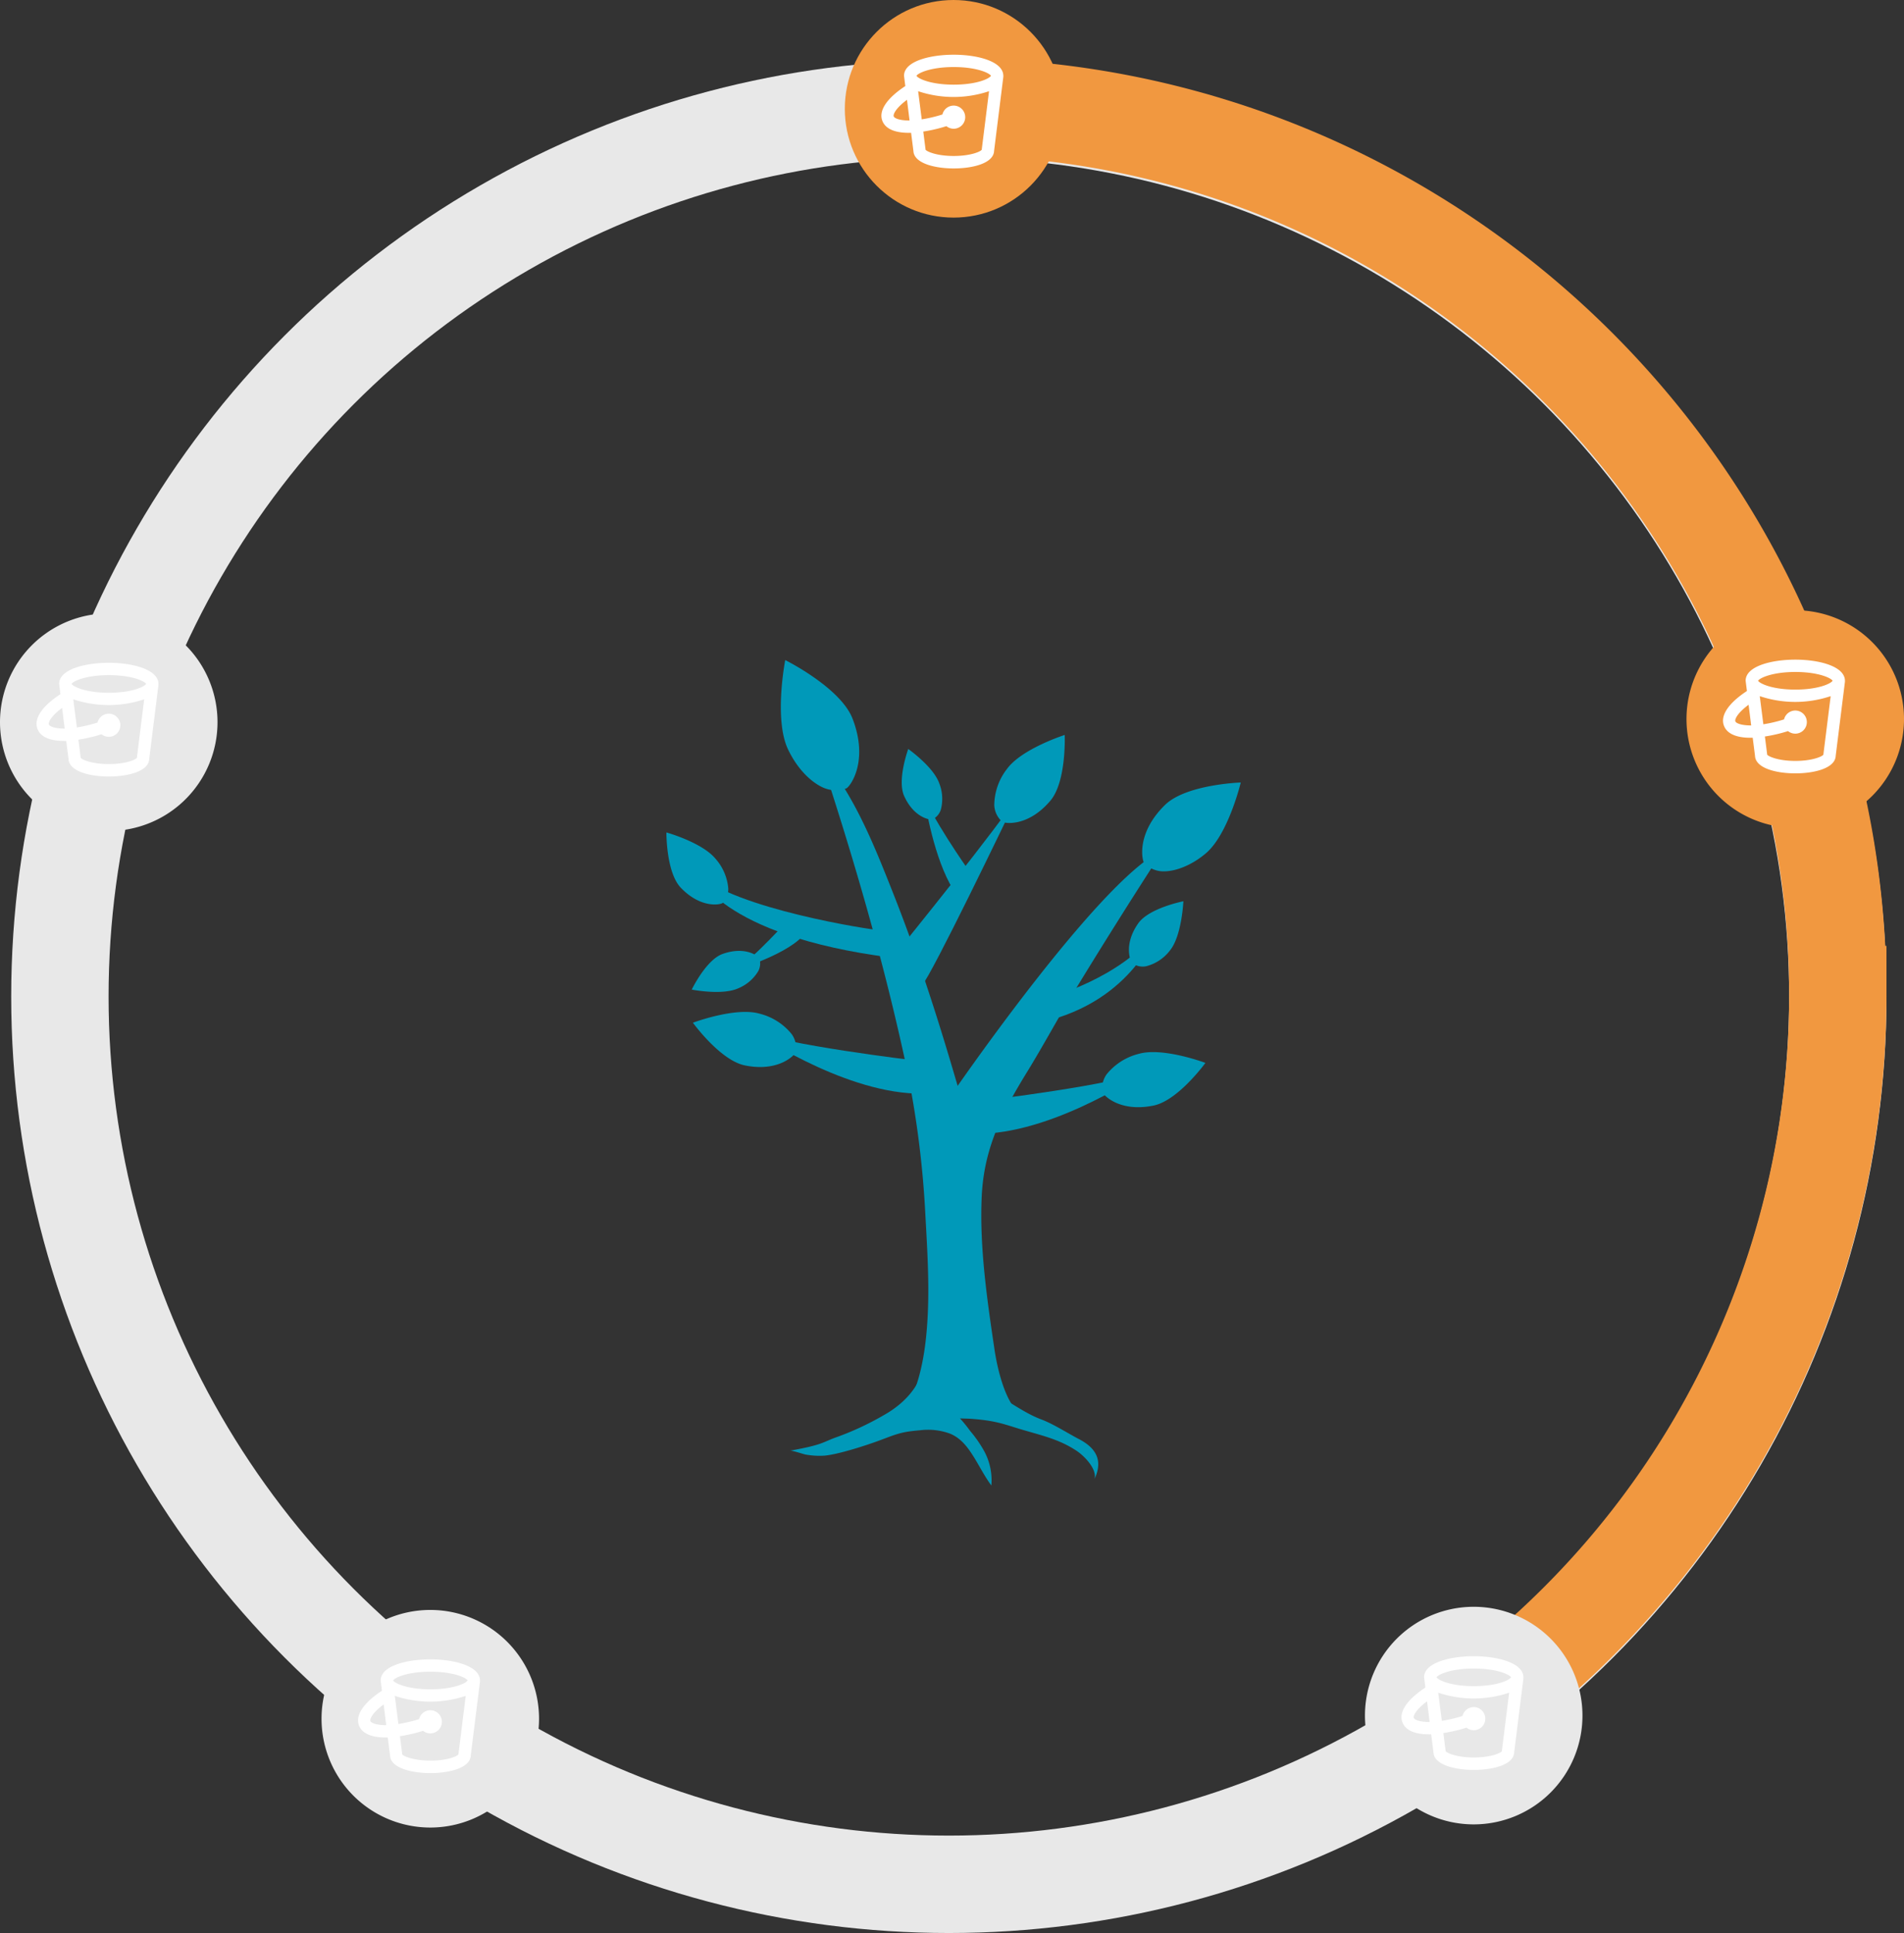 <svg xmlns="http://www.w3.org/2000/svg" width="488.82" height="496.058" viewBox="0 0 488.82 496.058">
  <rect x="0" y="0" width="488.82" height="496.058" fill="#333333" stroke="none"/>
  <g id="Group_17209" data-name="Group 17209" transform="translate(-303.629 -60.979)">
    <g id="Group_17201" data-name="Group 17201">
      <g id="Group_55" data-name="Group 55" transform="translate(0 -1343.731)">
        <path id="Path_301" data-name="Path 301" d="M498.576,1650.632a4.22,4.22,0,0,1-.28,3.3,10.769,10.769,0,0,1-5.229,4.443c-4.136,1.82-11.843.288-11.843.288s3.674-7.648,7.935-9.153C495.092,1647.409,498.422,1650.174,498.576,1650.632Z" fill="#0099b9"/>
        <path id="Path_302" data-name="Path 302" d="M560.918,1615.578a6.012,6.012,0,0,1-2.027-4.257,15.381,15.381,0,0,1,3.232-9.241c3.777-5.225,14.852-8.763,14.852-8.763s.492,11.923-3.665,16.851C567.523,1617.028,561.436,1616.029,560.918,1615.578Z" fill="#0099b9"/>
        <path id="Path_303" data-name="Path 303" d="M507.921,1674.682a6.015,6.015,0,0,0-1.048-4.6,15.393,15.393,0,0,0-8.265-5.248c-6.2-1.758-17.086,2.331-17.086,2.331s7.005,9.66,13.321,10.95C503.637,1679.915,507.794,1675.358,507.921,1674.682Z" fill="#0099b9"/>
        <path id="Path_304" data-name="Path 304" d="M543.024,1614.982a4.187,4.187,0,0,0,2.147-2.488,10.889,10.889,0,0,0-.435-6.847c-1.549-4.241-7.932-8.729-7.932-8.729s-2.907,7.951-1.049,12.064C538.341,1614.708,542.593,1615.188,543.024,1614.982Z" fill="#0099b9"/>
        <path id="Path_305" data-name="Path 305" d="M489.162,1636.426a5.075,5.075,0,0,0,1.439-3.713,13.194,13.194,0,0,0-3.284-7.639c-3.494-4.21-12.6-6.735-12.6-6.735s-.083,10.259,3.711,14.2C483.706,1638.019,488.754,1636.837,489.162,1636.426Z" fill="#0099b9"/>
        <path id="Path_306" data-name="Path 306" d="M594.334,1651.908a4.6,4.6,0,0,0,3.518.772,11.12,11.12,0,0,0,6.123-4.036c3.074-3.74,3.466-12.648,3.466-12.648s-8.825,1.718-11.607,5.691C591.961,1647.219,593.9,1651.6,594.334,1651.908Z" fill="#0099b9"/>
        <path id="Path_307" data-name="Path 307" d="M534.766,1647.963s2.531,13.163,5.569,9.619c2.746-3.2,21.209-41.564,24.732-48.907C560.811,1615.84,534.766,1647.963,534.766,1647.963Z" fill="#0099b9"/>
        <path id="Path_308" data-name="Path 308" d="M529.149,1643.378c-1.518,0-36.961-5.4-46.58-14.514,0,0,5.4,15.864,49.956,21.6Z" fill="#0099b9"/>
        <path id="Path_309" data-name="Path 309" d="M504.509,1642.366s-10.126,11.138-13.5,11.813c0,0,13.84-4.05,18.565-9.113Z" fill="#0099b9"/>
        <path id="Path_310" data-name="Path 310" d="M538.31,1676.821s-33.921-4.05-41.515-7.594c0,0,22.341,15.444,41.918,16.119Z" fill="#0099b9"/>
        <path id="Path_311" data-name="Path 311" d="M552.271,1628.02s-10.351-14.7-11.534-19.777c.492,3.411,2.676,16.79,7.652,24.84Z" fill="#0099b9"/>
        <path id="Path_312" data-name="Path 312" d="M573.2,1660.593s17.89-4.726,27.172-16.709c0,0-6.582,19.072-31.728,23.628Z" fill="#0099b9"/>
        <path id="Path_313" data-name="Path 313" d="M520.892,1607.037a7.99,7.99,0,0,1-6.255-.36c-3.247-1.588-6.509-5.057-8.7-9.673-3.672-7.739-.714-22.9-.714-22.9s14.2,7.048,17.287,15.041C526.8,1600.27,521.749,1606.721,520.892,1607.037Z" fill="#0099b9"/>
        <path id="Path_314" data-name="Path 314" d="M597.441,1626.311a7.078,7.078,0,0,0,5.174,2.008c3.2-.086,7.1-1.683,10.567-4.6,5.8-4.889,8.993-18.2,8.993-18.2s-14.039.461-19.462,5.77C595.163,1618.683,596.866,1625.741,597.441,1626.311Z" fill="#0099b9"/>
        <path id="Path_315" data-name="Path 315" d="M558.948,1751.017c-1.894-12.747-3.87-26.29-3.284-39.207.564-12.422,5.268-21.643,11.635-31.98,4.193-6.81,8.005-13.946,12.184-20.8q10.682-17.514,21.832-34.74.477-.738.956-1.476c-14.051,6.147-44.853,49.226-52.782,60.554l-.959-3.257c-4.6-15.622-9.639-31.127-15.638-46.271-4.835-12.2-10.1-25.591-18.875-35.587,8.638,26.209,16.448,52.9,22.239,79.883a247.784,247.784,0,0,1,4.951,38.423c.6,10.9,1.323,21.889.009,32.772-.594,4.925-2.923,19.352-9.954,19.352h37.289C562.213,1768.683,559.619,1755.535,558.948,1751.017Z" fill="#0099b9"/>
        <path id="Path_316" data-name="Path 316" d="M586.7,1684.993a6.012,6.012,0,0,1,1.048-4.6,15.38,15.38,0,0,1,8.265-5.248c6.2-1.759,17.085,2.33,17.085,2.33s-7,9.66-13.32,10.951C590.987,1690.226,586.83,1685.669,586.7,1684.993Z" fill="#0099b9"/>
        <path id="Path_317" data-name="Path 317" d="M556.314,1687.132s33.921-4.05,41.515-7.594c0,0-22.341,15.444-41.918,16.119Z" fill="#0099b9"/>
        <path id="Path_318" data-name="Path 318" d="M530.432,1767.929a74,74,0,0,1-11.768,5.5c-3.97,1.37-3.371,1.99-12.3,3.577.459-.2,3.535.908,4.214,1a20.252,20.252,0,0,0,4.773.256c3.735-.365,10.885-2.7,14.353-4,4.451-1.674,5.449-2.114,10.188-2.517a16.265,16.265,0,0,1,7.736.91c2.755,1.178,4.428,3.434,5.96,5.877s2.831,5.079,4.557,7.383a15.74,15.74,0,0,0-1.779-8.695,31.746,31.746,0,0,0-3.672-5.3,34.775,34.775,0,0,0-2.66-3.275c8.111.364,10.334,1.2,14.807,2.588,5.606,1.745,10.473,2.611,15.3,5.87,1.793,1.211,5.126,4.5,4.509,7.112,2.156-4.659.477-7.869-4.065-10.225-2.964-1.538-6.472-3.837-9.6-5.009-3.593-1.346-6.763-3.594-10.08-5.522-6.491-3.774-13.3-4.493-20.559-6.1C540.032,1757.3,538.865,1763.234,530.432,1767.929Z" fill="#0099b9"/>
      </g>
    </g>
    <ellipse id="Ellipse_279" data-name="Ellipse 279" cx="228.224" cy="227.819" rx="228.224" ry="227.819" transform="translate(319.006 88.899)" fill="none" stroke="#e8e8e8" stroke-width="25"/>
    <path id="Ellipse_279-2" data-name="Ellipse 279" d="M650.986,319.874c126.045,0,228.224,102,228.224,227.819A227.385,227.385,0,0,1,785.067,732.07" transform="translate(-103.757 -231.476)" fill="none" stroke="#f19840" stroke-width="25"/>
    <path id="Path_12133" data-name="Path 12133" d="M27.921,0A27.921,27.921,0,1,1,0,27.921,27.921,27.921,0,0,1,27.921,0Z" transform="translate(654.058 473.319)" fill="#e8e8e8"/>
    <g id="Group_17111" data-name="Group 17111" transform="translate(663.434 486)">
      <path id="Path_11793" data-name="Path 11793" d="M2935.46,857.84c-6.134,0-12.763,1.682-12.763,5.408l.33,2.639c-4.716,3.1-6.893,6.3-5.9,8.9.527,1.418,2.144,3.1,6.826,3.1h.561l.594,4.65c.131,3.1,5.276,4.485,10.355,4.485s10.225-1.385,10.356-4.485l2.375-19.029v-.2C2948.224,859.555,2941.6,857.84,2935.46,857.84Zm0,3.166c5.937,0,9.169,1.55,9.564,2.243-.363.693-3.562,2.276-9.564,2.276s-9.2-1.583-9.564-2.276c.4-.693,3.629-2.243,9.564-2.243Zm-15.4,12.664c-.2-.495.5-2.111,3.4-4.254l.659,5.31c-2.641,0-3.895-.594-4.06-1.056Zm15.4,10.158c-4.287,0-6.793-1.088-7.223-1.583l-.593-4.683a39.287,39.287,0,0,0,5.937-1.385,3,3,0,0,0,1.847.659,2.968,2.968,0,1,0-2.87-3.661,36.015,36.015,0,0,1-5.31,1.253l-.923-7.222a28.664,28.664,0,0,0,18.206,0l-1.88,15.038c-.4.5-2.9,1.584-7.191,1.584Z" transform="translate(-2916.89 -857.84)" fill="#fff"/>
    </g>
    <path id="Path_12133-2" data-name="Path 12133" d="M27.921,0A27.921,27.921,0,1,1,0,27.921,27.921,27.921,0,0,1,27.921,0Z" transform="translate(736.607 217.579)" fill="#f19840"/>
    <g id="Group_17111-2" data-name="Group 17111" transform="translate(745.983 230.26)">
      <path id="Path_11793-2" data-name="Path 11793" d="M2935.46,857.84c-6.134,0-12.763,1.682-12.763,5.408l.33,2.639c-4.716,3.1-6.893,6.3-5.9,8.9.527,1.418,2.144,3.1,6.826,3.1h.561l.594,4.65c.131,3.1,5.276,4.485,10.355,4.485s10.225-1.385,10.356-4.485l2.375-19.029v-.2C2948.224,859.555,2941.6,857.84,2935.46,857.84Zm0,3.166c5.937,0,9.169,1.55,9.564,2.243-.363.693-3.562,2.276-9.564,2.276s-9.2-1.583-9.564-2.276c.4-.693,3.629-2.243,9.564-2.243Zm-15.4,12.664c-.2-.495.5-2.111,3.4-4.254l.659,5.31c-2.641,0-3.895-.594-4.06-1.056Zm15.4,10.158c-4.287,0-6.793-1.088-7.223-1.583l-.593-4.683a39.287,39.287,0,0,0,5.937-1.385,3,3,0,0,0,1.847.659,2.968,2.968,0,1,0-2.87-3.661,36.015,36.015,0,0,1-5.31,1.253l-.923-7.222a28.664,28.664,0,0,0,18.206,0l-1.88,15.038c-.4.5-2.9,1.584-7.191,1.584Z" transform="translate(-2916.89 -857.84)" fill="#fff"/>
    </g>
    <path id="Path_12133-3" data-name="Path 12133" d="M27.921,0A27.921,27.921,0,1,1,0,27.921,27.921,27.921,0,0,1,27.921,0Z" transform="translate(303.629 218.388)" fill="#e8e8e8"/>
    <g id="Group_17111-3" data-name="Group 17111" transform="translate(313.005 231.069)">
      <path id="Path_11793-3" data-name="Path 11793" d="M2935.46,857.84c-6.134,0-12.763,1.682-12.763,5.408l.33,2.639c-4.716,3.1-6.893,6.3-5.9,8.9.527,1.418,2.144,3.1,6.826,3.1h.561l.594,4.65c.131,3.1,5.276,4.485,10.355,4.485s10.225-1.385,10.356-4.485l2.375-19.029v-.2C2948.224,859.555,2941.6,857.84,2935.46,857.84Zm0,3.166c5.937,0,9.169,1.55,9.564,2.243-.363.693-3.562,2.276-9.564,2.276s-9.2-1.583-9.564-2.276c.4-.693,3.629-2.243,9.564-2.243Zm-15.4,12.664c-.2-.495.5-2.111,3.4-4.254l.659,5.31c-2.641,0-3.895-.594-4.06-1.056Zm15.4,10.158c-4.287,0-6.793-1.088-7.223-1.583l-.593-4.683a39.287,39.287,0,0,0,5.937-1.385,3,3,0,0,0,1.847.659,2.968,2.968,0,1,0-2.87-3.661,36.015,36.015,0,0,1-5.31,1.253l-.923-7.222a28.664,28.664,0,0,0,18.206,0l-1.88,15.038c-.4.5-2.9,1.584-7.191,1.584Z" transform="translate(-2916.89 -857.84)" fill="#fff"/>
    </g>
    <path id="Path_12135" data-name="Path 12135" d="M27.921,0A27.921,27.921,0,1,1,0,27.921,27.921,27.921,0,0,1,27.921,0Z" transform="translate(386.178 474.128)" fill="#e8e8e8"/>
    <g id="Group_17202" data-name="Group 17202" transform="translate(395.554 486.81)">
      <path id="Path_11793-4" data-name="Path 11793" d="M2935.46,857.84c-6.134,0-12.763,1.682-12.763,5.408l.33,2.639c-4.716,3.1-6.893,6.3-5.9,8.9.527,1.418,2.144,3.1,6.826,3.1h.561l.594,4.65c.131,3.1,5.276,4.485,10.355,4.485s10.225-1.385,10.356-4.485l2.375-19.029v-.2C2948.224,859.555,2941.6,857.84,2935.46,857.84Zm0,3.166c5.937,0,9.169,1.55,9.564,2.243-.363.693-3.562,2.276-9.564,2.276s-9.2-1.583-9.564-2.276c.4-.693,3.629-2.243,9.564-2.243Zm-15.4,12.664c-.2-.495.5-2.111,3.4-4.254l.659,5.31c-2.641,0-3.895-.594-4.06-1.056Zm15.4,10.158c-4.287,0-6.793-1.088-7.223-1.583l-.593-4.683a39.287,39.287,0,0,0,5.937-1.385,3,3,0,0,0,1.847.659,2.968,2.968,0,1,0-2.87-3.661,36.015,36.015,0,0,1-5.31,1.253l-.923-7.222a28.664,28.664,0,0,0,18.206,0l-1.88,15.038c-.4.5-2.9,1.584-7.191,1.584Z" transform="translate(-2916.89 -857.84)" fill="#fff"/>
    </g>
    <g id="Group_17207" data-name="Group 17207" transform="translate(0 -0.863)">
      <circle id="Ellipse_281" data-name="Ellipse 281" cx="27.921" cy="27.921" r="27.921" transform="translate(520.522 61.842)" fill="#f19840"/>
      <g id="Group_17107" data-name="Group 17107" transform="translate(529.911 75.882)">
        <path id="Path_11789" data-name="Path 11789" d="M3083.461,401.84c-6.134,0-12.762,1.682-12.762,5.408l.33,2.639c-4.716,3.1-6.893,6.3-5.9,8.9.528,1.418,2.144,3.1,6.826,3.1h.561l.594,4.65c.131,3.1,5.277,4.485,10.355,4.485s10.224-1.385,10.356-4.485l2.375-19.029v-.2C3096.224,403.555,3089.6,401.84,3083.461,401.84Zm0,3.166c5.936,0,9.169,1.55,9.564,2.243-.363.693-3.562,2.276-9.564,2.276s-9.2-1.583-9.564-2.276c.4-.693,3.628-2.243,9.564-2.243Zm-15.4,12.664c-.2-.495.5-2.111,3.4-4.254l.66,5.31c-2.643,0-3.9-.594-4.062-1.056Zm15.4,10.158c-4.287,0-6.794-1.088-7.222-1.583l-.594-4.683a39.274,39.274,0,0,0,5.936-1.385,3,3,0,0,0,1.847.659,2.968,2.968,0,1,0-2.87-3.661,36.041,36.041,0,0,1-5.31,1.254l-.923-7.223a28.659,28.659,0,0,0,18.2,0l-1.88,15.039c-.39.5-2.9,1.583-7.184,1.583Z" transform="translate(-3064.89 -401.84)" fill="#fff"/>
      </g>
    </g>
  </g>
</svg>
